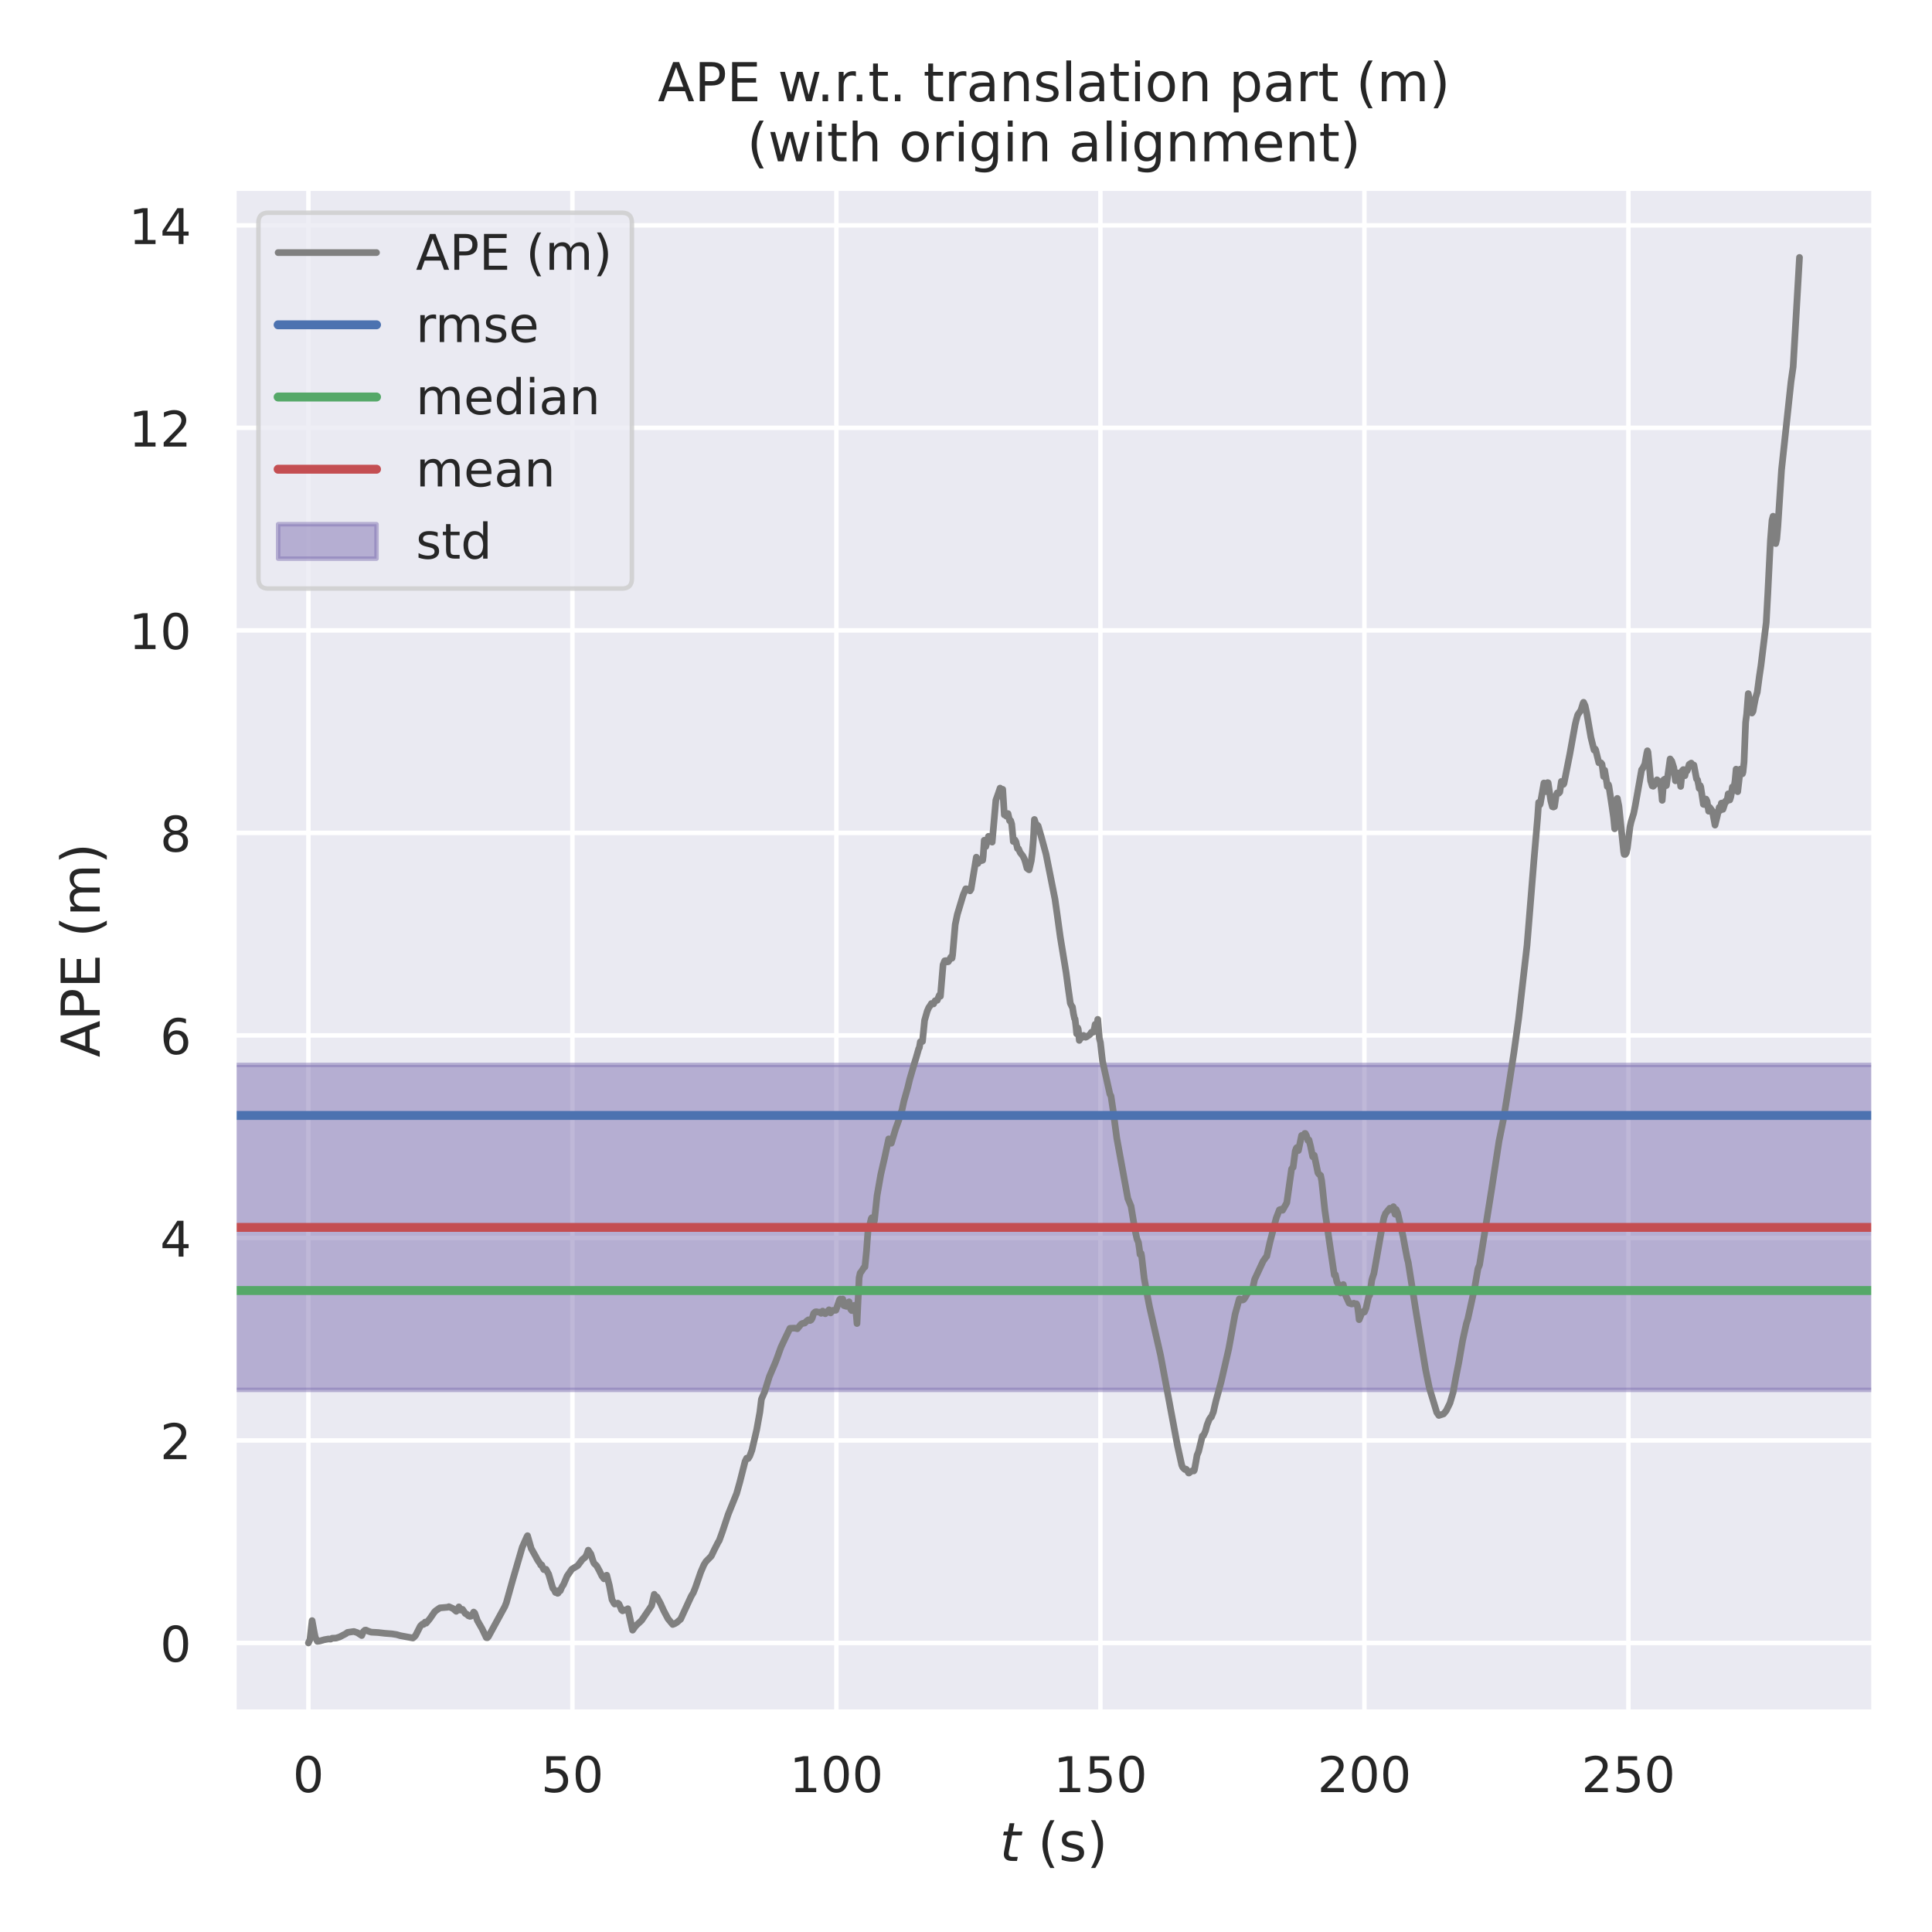<?xml version="1.0" encoding="utf-8" standalone="no"?>
<!DOCTYPE svg PUBLIC "-//W3C//DTD SVG 1.1//EN"
  "http://www.w3.org/Graphics/SVG/1.1/DTD/svg11.dtd">
<!-- Created with matplotlib (https://matplotlib.org/) -->
<svg height="432pt" version="1.1" viewBox="0 0 432 432" width="432pt" xmlns="http://www.w3.org/2000/svg" xmlns:xlink="http://www.w3.org/1999/xlink">
 <defs>
  <style type="text/css">*{stroke-linecap:butt;stroke-linejoin:round;}</style>
 </defs>
 <g id="figure_1">
  <g id="patch_1">
   <path d="M 0 432 
L 432 432 
L 432 0 
L 0 0 
z
" style="fill:#ffffff;"/>
  </g>
  <g id="axes_1">
   <g id="patch_2">
    <path d="M 52.29 382.86 
L 419.04 382.86 
L 419.04 42.072 
L 52.29 42.072 
z
" style="fill:#eaeaf2;"/>
   </g>
   <g id="matplotlib.axis_1">
    <g id="xtick_1">
     <g id="line2d_1">
      <path clip-path="url(#pfb075eb9e8)" d="M 68.96 382.86 
L 68.96 42.072 
" style="fill:none;stroke:#ffffff;stroke-linecap:round;"/>
     </g>
     <g id="text_1">
      <!-- 0 -->
      <g style="fill:#262626;" transform="translate(65.461 400.718)scale(0.11 -0.11)">
       <defs>
        <path d="M 31.781 66.406 
Q 24.172 66.406 20.328 58.906 
Q 16.5 51.422 16.5 36.375 
Q 16.5 21.391 20.328 13.891 
Q 24.172 6.391 31.781 6.391 
Q 39.453 6.391 43.281 13.891 
Q 47.125 21.391 47.125 36.375 
Q 47.125 51.422 43.281 58.906 
Q 39.453 66.406 31.781 66.406 
z
M 31.781 74.219 
Q 44.047 74.219 50.516 64.516 
Q 56.984 54.828 56.984 36.375 
Q 56.984 17.969 50.516 8.266 
Q 44.047 -1.422 31.781 -1.422 
Q 19.531 -1.422 13.062 8.266 
Q 6.594 17.969 6.594 36.375 
Q 6.594 54.828 13.062 64.516 
Q 19.531 74.219 31.781 74.219 
z
" id="DejaVuSans-48"/>
       </defs>
       <use xlink:href="#DejaVuSans-48"/>
      </g>
     </g>
    </g>
    <g id="xtick_2">
     <g id="line2d_2">
      <path clip-path="url(#pfb075eb9e8)" d="M 127.992 382.86 
L 127.992 42.072 
" style="fill:none;stroke:#ffffff;stroke-linecap:round;"/>
     </g>
     <g id="text_2">
      <!-- 50 -->
      <g style="fill:#262626;" transform="translate(120.993 400.718)scale(0.11 -0.11)">
       <defs>
        <path d="M 10.797 72.906 
L 49.516 72.906 
L 49.516 64.594 
L 19.828 64.594 
L 19.828 46.734 
Q 21.969 47.469 24.109 47.828 
Q 26.266 48.188 28.422 48.188 
Q 40.625 48.188 47.75 41.5 
Q 54.891 34.812 54.891 23.391 
Q 54.891 11.625 47.562 5.094 
Q 40.234 -1.422 26.906 -1.422 
Q 22.312 -1.422 17.547 -0.641 
Q 12.797 0.141 7.719 1.703 
L 7.719 11.625 
Q 12.109 9.234 16.797 8.062 
Q 21.484 6.891 26.703 6.891 
Q 35.156 6.891 40.078 11.328 
Q 45.016 15.766 45.016 23.391 
Q 45.016 31 40.078 35.438 
Q 35.156 39.891 26.703 39.891 
Q 22.75 39.891 18.812 39.016 
Q 14.891 38.141 10.797 36.281 
z
" id="DejaVuSans-53"/>
       </defs>
       <use xlink:href="#DejaVuSans-53"/>
       <use x="63.623" xlink:href="#DejaVuSans-48"/>
      </g>
     </g>
    </g>
    <g id="xtick_3">
     <g id="line2d_3">
      <path clip-path="url(#pfb075eb9e8)" d="M 187.023 382.86 
L 187.023 42.072 
" style="fill:none;stroke:#ffffff;stroke-linecap:round;"/>
     </g>
     <g id="text_3">
      <!-- 100 -->
      <g style="fill:#262626;" transform="translate(176.525 400.718)scale(0.11 -0.11)">
       <defs>
        <path d="M 12.406 8.297 
L 28.516 8.297 
L 28.516 63.922 
L 10.984 60.406 
L 10.984 69.391 
L 28.422 72.906 
L 38.281 72.906 
L 38.281 8.297 
L 54.391 8.297 
L 54.391 0 
L 12.406 0 
z
" id="DejaVuSans-49"/>
       </defs>
       <use xlink:href="#DejaVuSans-49"/>
       <use x="63.623" xlink:href="#DejaVuSans-48"/>
       <use x="127.246" xlink:href="#DejaVuSans-48"/>
      </g>
     </g>
    </g>
    <g id="xtick_4">
     <g id="line2d_4">
      <path clip-path="url(#pfb075eb9e8)" d="M 246.055 382.86 
L 246.055 42.072 
" style="fill:none;stroke:#ffffff;stroke-linecap:round;"/>
     </g>
     <g id="text_4">
      <!-- 150 -->
      <g style="fill:#262626;" transform="translate(235.556 400.718)scale(0.11 -0.11)">
       <use xlink:href="#DejaVuSans-49"/>
       <use x="63.623" xlink:href="#DejaVuSans-53"/>
       <use x="127.246" xlink:href="#DejaVuSans-48"/>
      </g>
     </g>
    </g>
    <g id="xtick_5">
     <g id="line2d_5">
      <path clip-path="url(#pfb075eb9e8)" d="M 305.086 382.86 
L 305.086 42.072 
" style="fill:none;stroke:#ffffff;stroke-linecap:round;"/>
     </g>
     <g id="text_5">
      <!-- 200 -->
      <g style="fill:#262626;" transform="translate(294.588 400.718)scale(0.11 -0.11)">
       <defs>
        <path d="M 19.188 8.297 
L 53.609 8.297 
L 53.609 0 
L 7.328 0 
L 7.328 8.297 
Q 12.938 14.109 22.625 23.891 
Q 32.328 33.688 34.812 36.531 
Q 39.547 41.844 41.422 45.531 
Q 43.312 49.219 43.312 52.781 
Q 43.312 58.594 39.234 62.25 
Q 35.156 65.922 28.609 65.922 
Q 23.969 65.922 18.812 64.312 
Q 13.672 62.703 7.812 59.422 
L 7.812 69.391 
Q 13.766 71.781 18.938 73 
Q 24.125 74.219 28.422 74.219 
Q 39.75 74.219 46.484 68.547 
Q 53.219 62.891 53.219 53.422 
Q 53.219 48.922 51.531 44.891 
Q 49.859 40.875 45.406 35.406 
Q 44.188 33.984 37.641 27.219 
Q 31.109 20.453 19.188 8.297 
z
" id="DejaVuSans-50"/>
       </defs>
       <use xlink:href="#DejaVuSans-50"/>
       <use x="63.623" xlink:href="#DejaVuSans-48"/>
       <use x="127.246" xlink:href="#DejaVuSans-48"/>
      </g>
     </g>
    </g>
    <g id="xtick_6">
     <g id="line2d_6">
      <path clip-path="url(#pfb075eb9e8)" d="M 364.117 382.86 
L 364.117 42.072 
" style="fill:none;stroke:#ffffff;stroke-linecap:round;"/>
     </g>
     <g id="text_6">
      <!-- 250 -->
      <g style="fill:#262626;" transform="translate(353.619 400.718)scale(0.11 -0.11)">
       <use xlink:href="#DejaVuSans-50"/>
       <use x="63.623" xlink:href="#DejaVuSans-53"/>
       <use x="127.246" xlink:href="#DejaVuSans-48"/>
      </g>
     </g>
    </g>
    <g id="text_7">
     <!-- $t$ (s) -->
     <g style="fill:#262626;" transform="translate(223.545 416.124)scale(0.12 -0.12)">
      <defs>
       <path d="M 42.281 54.688 
L 40.922 47.703 
L 23 47.703 
L 17.188 18.016 
Q 16.891 16.359 16.75 15.234 
Q 16.609 14.109 16.609 13.484 
Q 16.609 10.359 18.484 8.938 
Q 20.359 7.516 24.516 7.516 
L 33.594 7.516 
L 32.078 0 
L 23.484 0 
Q 15.484 0 11.547 3.125 
Q 7.625 6.25 7.625 12.594 
Q 7.625 13.719 7.766 15.062 
Q 7.906 16.406 8.203 18.016 
L 14.016 47.703 
L 6.391 47.703 
L 7.812 54.688 
L 15.281 54.688 
L 18.312 70.219 
L 27.297 70.219 
L 24.312 54.688 
z
" id="DejaVuSans-Oblique-116"/>
       <path id="DejaVuSans-32"/>
       <path d="M 31 75.875 
Q 24.469 64.656 21.281 53.656 
Q 18.109 42.672 18.109 31.391 
Q 18.109 20.125 21.312 9.062 
Q 24.516 -2 31 -13.188 
L 23.188 -13.188 
Q 15.875 -1.703 12.234 9.375 
Q 8.594 20.453 8.594 31.391 
Q 8.594 42.281 12.203 53.312 
Q 15.828 64.359 23.188 75.875 
z
" id="DejaVuSans-40"/>
       <path d="M 44.281 53.078 
L 44.281 44.578 
Q 40.484 46.531 36.375 47.5 
Q 32.281 48.484 27.875 48.484 
Q 21.188 48.484 17.844 46.438 
Q 14.5 44.391 14.5 40.281 
Q 14.5 37.156 16.891 35.375 
Q 19.281 33.594 26.516 31.984 
L 29.594 31.297 
Q 39.156 29.25 43.188 25.516 
Q 47.219 21.781 47.219 15.094 
Q 47.219 7.469 41.188 3.016 
Q 35.156 -1.422 24.609 -1.422 
Q 20.219 -1.422 15.453 -0.562 
Q 10.688 0.297 5.422 2 
L 5.422 11.281 
Q 10.406 8.688 15.234 7.391 
Q 20.062 6.109 24.812 6.109 
Q 31.156 6.109 34.562 8.281 
Q 37.984 10.453 37.984 14.406 
Q 37.984 18.062 35.516 20.016 
Q 33.062 21.969 24.703 23.781 
L 21.578 24.516 
Q 13.234 26.266 9.516 29.906 
Q 5.812 33.547 5.812 39.891 
Q 5.812 47.609 11.281 51.797 
Q 16.75 56 26.812 56 
Q 31.781 56 36.172 55.266 
Q 40.578 54.547 44.281 53.078 
z
" id="DejaVuSans-115"/>
       <path d="M 8.016 75.875 
L 15.828 75.875 
Q 23.141 64.359 26.781 53.312 
Q 30.422 42.281 30.422 31.391 
Q 30.422 20.453 26.781 9.375 
Q 23.141 -1.703 15.828 -13.188 
L 8.016 -13.188 
Q 14.5 -2 17.703 9.062 
Q 20.906 20.125 20.906 31.391 
Q 20.906 42.672 17.703 53.656 
Q 14.5 64.656 8.016 75.875 
z
" id="DejaVuSans-41"/>
      </defs>
      <use transform="translate(0 0.125)" xlink:href="#DejaVuSans-Oblique-116"/>
      <use transform="translate(39.209 0.125)" xlink:href="#DejaVuSans-32"/>
      <use transform="translate(70.996 0.125)" xlink:href="#DejaVuSans-40"/>
      <use transform="translate(110.01 0.125)" xlink:href="#DejaVuSans-115"/>
      <use transform="translate(162.109 0.125)" xlink:href="#DejaVuSans-41"/>
     </g>
    </g>
   </g>
   <g id="matplotlib.axis_2">
    <g id="ytick_1">
     <g id="line2d_7">
      <path clip-path="url(#pfb075eb9e8)" d="M 52.29 367.37 
L 419.04 367.37 
" style="fill:none;stroke:#ffffff;stroke-linecap:round;"/>
     </g>
     <g id="text_8">
      <!-- 0 -->
      <g style="fill:#262626;" transform="translate(35.791 371.549)scale(0.11 -0.11)">
       <use xlink:href="#DejaVuSans-48"/>
      </g>
     </g>
    </g>
    <g id="ytick_2">
     <g id="line2d_8">
      <path clip-path="url(#pfb075eb9e8)" d="M 52.29 322.087 
L 419.04 322.087 
" style="fill:none;stroke:#ffffff;stroke-linecap:round;"/>
     </g>
     <g id="text_9">
      <!-- 2 -->
      <g style="fill:#262626;" transform="translate(35.791 326.266)scale(0.11 -0.11)">
       <use xlink:href="#DejaVuSans-50"/>
      </g>
     </g>
    </g>
    <g id="ytick_3">
     <g id="line2d_9">
      <path clip-path="url(#pfb075eb9e8)" d="M 52.29 276.804 
L 419.04 276.804 
" style="fill:none;stroke:#ffffff;stroke-linecap:round;"/>
     </g>
     <g id="text_10">
      <!-- 4 -->
      <g style="fill:#262626;" transform="translate(35.791 280.983)scale(0.11 -0.11)">
       <defs>
        <path d="M 37.797 64.312 
L 12.891 25.391 
L 37.797 25.391 
z
M 35.203 72.906 
L 47.609 72.906 
L 47.609 25.391 
L 58.016 25.391 
L 58.016 17.188 
L 47.609 17.188 
L 47.609 0 
L 37.797 0 
L 37.797 17.188 
L 4.891 17.188 
L 4.891 26.703 
z
" id="DejaVuSans-52"/>
       </defs>
       <use xlink:href="#DejaVuSans-52"/>
      </g>
     </g>
    </g>
    <g id="ytick_4">
     <g id="line2d_10">
      <path clip-path="url(#pfb075eb9e8)" d="M 52.29 231.521 
L 419.04 231.521 
" style="fill:none;stroke:#ffffff;stroke-linecap:round;"/>
     </g>
     <g id="text_11">
      <!-- 6 -->
      <g style="fill:#262626;" transform="translate(35.791 235.7)scale(0.11 -0.11)">
       <defs>
        <path d="M 33.016 40.375 
Q 26.375 40.375 22.484 35.828 
Q 18.609 31.297 18.609 23.391 
Q 18.609 15.531 22.484 10.953 
Q 26.375 6.391 33.016 6.391 
Q 39.656 6.391 43.531 10.953 
Q 47.406 15.531 47.406 23.391 
Q 47.406 31.297 43.531 35.828 
Q 39.656 40.375 33.016 40.375 
z
M 52.594 71.297 
L 52.594 62.312 
Q 48.875 64.062 45.094 64.984 
Q 41.312 65.922 37.594 65.922 
Q 27.828 65.922 22.672 59.328 
Q 17.531 52.734 16.797 39.406 
Q 19.672 43.656 24.016 45.922 
Q 28.375 48.188 33.594 48.188 
Q 44.578 48.188 50.953 41.516 
Q 57.328 34.859 57.328 23.391 
Q 57.328 12.156 50.688 5.359 
Q 44.047 -1.422 33.016 -1.422 
Q 20.359 -1.422 13.672 8.266 
Q 6.984 17.969 6.984 36.375 
Q 6.984 53.656 15.188 63.938 
Q 23.391 74.219 37.203 74.219 
Q 40.922 74.219 44.703 73.484 
Q 48.484 72.75 52.594 71.297 
z
" id="DejaVuSans-54"/>
       </defs>
       <use xlink:href="#DejaVuSans-54"/>
      </g>
     </g>
    </g>
    <g id="ytick_5">
     <g id="line2d_11">
      <path clip-path="url(#pfb075eb9e8)" d="M 52.29 186.238 
L 419.04 186.238 
" style="fill:none;stroke:#ffffff;stroke-linecap:round;"/>
     </g>
     <g id="text_12">
      <!-- 8 -->
      <g style="fill:#262626;" transform="translate(35.791 190.417)scale(0.11 -0.11)">
       <defs>
        <path d="M 31.781 34.625 
Q 24.75 34.625 20.719 30.859 
Q 16.703 27.094 16.703 20.516 
Q 16.703 13.922 20.719 10.156 
Q 24.75 6.391 31.781 6.391 
Q 38.812 6.391 42.859 10.172 
Q 46.922 13.969 46.922 20.516 
Q 46.922 27.094 42.891 30.859 
Q 38.875 34.625 31.781 34.625 
z
M 21.922 38.812 
Q 15.578 40.375 12.031 44.719 
Q 8.5 49.078 8.5 55.328 
Q 8.5 64.062 14.719 69.141 
Q 20.953 74.219 31.781 74.219 
Q 42.672 74.219 48.875 69.141 
Q 55.078 64.062 55.078 55.328 
Q 55.078 49.078 51.531 44.719 
Q 48 40.375 41.703 38.812 
Q 48.828 37.156 52.797 32.312 
Q 56.781 27.484 56.781 20.516 
Q 56.781 9.906 50.312 4.234 
Q 43.844 -1.422 31.781 -1.422 
Q 19.734 -1.422 13.25 4.234 
Q 6.781 9.906 6.781 20.516 
Q 6.781 27.484 10.781 32.312 
Q 14.797 37.156 21.922 38.812 
z
M 18.312 54.391 
Q 18.312 48.734 21.844 45.562 
Q 25.391 42.391 31.781 42.391 
Q 38.141 42.391 41.719 45.562 
Q 45.312 48.734 45.312 54.391 
Q 45.312 60.062 41.719 63.234 
Q 38.141 66.406 31.781 66.406 
Q 25.391 66.406 21.844 63.234 
Q 18.312 60.062 18.312 54.391 
z
" id="DejaVuSans-56"/>
       </defs>
       <use xlink:href="#DejaVuSans-56"/>
      </g>
     </g>
    </g>
    <g id="ytick_6">
     <g id="line2d_12">
      <path clip-path="url(#pfb075eb9e8)" d="M 52.29 140.955 
L 419.04 140.955 
" style="fill:none;stroke:#ffffff;stroke-linecap:round;"/>
     </g>
     <g id="text_13">
      <!-- 10 -->
      <g style="fill:#262626;" transform="translate(28.793 145.134)scale(0.11 -0.11)">
       <use xlink:href="#DejaVuSans-49"/>
       <use x="63.623" xlink:href="#DejaVuSans-48"/>
      </g>
     </g>
    </g>
    <g id="ytick_7">
     <g id="line2d_13">
      <path clip-path="url(#pfb075eb9e8)" d="M 52.29 95.672 
L 419.04 95.672 
" style="fill:none;stroke:#ffffff;stroke-linecap:round;"/>
     </g>
     <g id="text_14">
      <!-- 12 -->
      <g style="fill:#262626;" transform="translate(28.793 99.851)scale(0.11 -0.11)">
       <use xlink:href="#DejaVuSans-49"/>
       <use x="63.623" xlink:href="#DejaVuSans-50"/>
      </g>
     </g>
    </g>
    <g id="ytick_8">
     <g id="line2d_14">
      <path clip-path="url(#pfb075eb9e8)" d="M 52.29 50.389 
L 419.04 50.389 
" style="fill:none;stroke:#ffffff;stroke-linecap:round;"/>
     </g>
     <g id="text_15">
      <!-- 14 -->
      <g style="fill:#262626;" transform="translate(28.793 54.569)scale(0.11 -0.11)">
       <use xlink:href="#DejaVuSans-49"/>
       <use x="63.623" xlink:href="#DejaVuSans-52"/>
      </g>
     </g>
    </g>
    <g id="text_16">
     <!-- APE (m) -->
     <g style="fill:#262626;" transform="translate(22.297 236.413)rotate(-90)scale(0.12 -0.12)">
      <defs>
       <path d="M 34.188 63.188 
L 20.797 26.906 
L 47.609 26.906 
z
M 28.609 72.906 
L 39.797 72.906 
L 67.578 0 
L 57.328 0 
L 50.688 18.703 
L 17.828 18.703 
L 11.188 0 
L 0.781 0 
z
" id="DejaVuSans-65"/>
       <path d="M 19.672 64.797 
L 19.672 37.406 
L 32.078 37.406 
Q 38.969 37.406 42.719 40.969 
Q 46.484 44.531 46.484 51.125 
Q 46.484 57.672 42.719 61.234 
Q 38.969 64.797 32.078 64.797 
z
M 9.812 72.906 
L 32.078 72.906 
Q 44.344 72.906 50.609 67.359 
Q 56.891 61.812 56.891 51.125 
Q 56.891 40.328 50.609 34.812 
Q 44.344 29.297 32.078 29.297 
L 19.672 29.297 
L 19.672 0 
L 9.812 0 
z
" id="DejaVuSans-80"/>
       <path d="M 9.812 72.906 
L 55.906 72.906 
L 55.906 64.594 
L 19.672 64.594 
L 19.672 43.016 
L 54.391 43.016 
L 54.391 34.719 
L 19.672 34.719 
L 19.672 8.297 
L 56.781 8.297 
L 56.781 0 
L 9.812 0 
z
" id="DejaVuSans-69"/>
       <path d="M 52 44.188 
Q 55.375 50.25 60.062 53.125 
Q 64.75 56 71.094 56 
Q 79.641 56 84.281 50.016 
Q 88.922 44.047 88.922 33.016 
L 88.922 0 
L 79.891 0 
L 79.891 32.719 
Q 79.891 40.578 77.094 44.375 
Q 74.312 48.188 68.609 48.188 
Q 61.625 48.188 57.562 43.547 
Q 53.516 38.922 53.516 30.906 
L 53.516 0 
L 44.484 0 
L 44.484 32.719 
Q 44.484 40.625 41.703 44.406 
Q 38.922 48.188 33.109 48.188 
Q 26.219 48.188 22.156 43.531 
Q 18.109 38.875 18.109 30.906 
L 18.109 0 
L 9.078 0 
L 9.078 54.688 
L 18.109 54.688 
L 18.109 46.188 
Q 21.188 51.219 25.484 53.609 
Q 29.781 56 35.688 56 
Q 41.656 56 45.828 52.969 
Q 50 49.953 52 44.188 
z
" id="DejaVuSans-109"/>
      </defs>
      <use xlink:href="#DejaVuSans-65"/>
      <use x="68.408" xlink:href="#DejaVuSans-80"/>
      <use x="128.711" xlink:href="#DejaVuSans-69"/>
      <use x="191.895" xlink:href="#DejaVuSans-32"/>
      <use x="223.682" xlink:href="#DejaVuSans-40"/>
      <use x="262.695" xlink:href="#DejaVuSans-109"/>
      <use x="360.107" xlink:href="#DejaVuSans-41"/>
     </g>
    </g>
   </g>
   <g id="patch_3">
    <path clip-path="url(#pfb075eb9e8)" d="M 52.29 310.778 
L 52.29 238.119 
L 419.04 238.119 
L 419.04 310.778 
z
" style="fill:#8172b3;opacity:0.5;stroke:#8172b3;stroke-linejoin:miter;"/>
   </g>
   <g id="line2d_15">
    <path clip-path="url(#pfb075eb9e8)" d="M 68.96 367.37 
L 69.315 366.553 
L 69.787 362.375 
L 70.259 364.952 
L 70.495 366.093 
L 70.968 367.01 
L 71.44 366.948 
L 72.502 366.645 
L 73.447 366.48 
L 73.919 366.515 
L 74.273 366.312 
L 74.982 366.289 
L 75.218 366.256 
L 75.926 366.03 
L 77.343 365.291 
L 77.697 365.015 
L 79.114 364.806 
L 79.94 365.082 
L 80.294 365.32 
L 80.885 365.705 
L 81.239 364.841 
L 81.593 364.513 
L 81.829 364.493 
L 82.42 364.767 
L 83.01 364.955 
L 84.545 365.038 
L 86.08 365.214 
L 87.614 365.331 
L 88.677 365.496 
L 89.503 365.737 
L 92.337 366.264 
L 92.573 366.067 
L 92.927 365.682 
L 93.99 363.592 
L 94.462 363.132 
L 94.698 363.218 
L 95.052 362.706 
L 95.288 362.946 
L 95.997 362.091 
L 96.233 361.777 
L 97.177 360.402 
L 97.532 360.092 
L 98.358 359.527 
L 100.129 359.376 
L 100.365 359.257 
L 101.31 359.679 
L 102.018 360.293 
L 102.49 359.551 
L 102.608 359.294 
L 102.963 360.025 
L 103.317 359.856 
L 103.435 359.862 
L 103.671 360.226 
L 104.025 360.773 
L 104.261 360.921 
L 104.379 360.927 
L 104.733 361.295 
L 105.088 361.422 
L 105.324 361.369 
L 105.56 361.151 
L 105.914 360.462 
L 106.15 360.684 
L 106.741 362.342 
L 107.803 364.206 
L 108.748 366.179 
L 108.984 366.198 
L 109.22 365.933 
L 112.88 359.227 
L 113.234 358.328 
L 114.651 353.255 
L 116.776 345.959 
L 117.838 343.571 
L 117.956 343.386 
L 118.783 346.254 
L 119.727 347.928 
L 120.2 348.822 
L 120.79 349.679 
L 120.908 349.953 
L 121.144 349.935 
L 121.38 350.554 
L 121.616 350.974 
L 122.089 350.891 
L 122.679 351.981 
L 123.623 355.147 
L 123.86 355.379 
L 124.214 356.087 
L 124.45 355.981 
L 124.686 356.274 
L 124.804 356.217 
L 125.04 355.594 
L 125.276 355.706 
L 125.512 355.147 
L 125.749 354.666 
L 125.985 354.352 
L 126.811 352.394 
L 127.874 350.87 
L 129.172 350.088 
L 130.235 348.683 
L 130.825 348.234 
L 131.18 347.609 
L 131.534 346.622 
L 132.124 347.489 
L 132.596 349.021 
L 132.832 349.57 
L 133.423 350.127 
L 134.013 351.217 
L 134.603 352.418 
L 135.076 353.03 
L 135.43 352.669 
L 135.666 352.217 
L 136.256 354.527 
L 136.847 357.688 
L 137.319 358.53 
L 137.437 358.669 
L 138.145 358.466 
L 138.381 358.639 
L 138.736 359.389 
L 138.972 359.974 
L 139.208 360.184 
L 139.798 359.961 
L 140.152 359.952 
L 140.388 359.716 
L 141.451 364.51 
L 142.159 363.544 
L 142.514 363.205 
L 142.986 362.775 
L 143.458 362.329 
L 145.701 359.029 
L 146.292 356.491 
L 146.646 357.188 
L 146.882 357.058 
L 147.708 358.582 
L 147.944 359.119 
L 148.417 360.159 
L 149.361 361.949 
L 150.424 363.238 
L 150.896 363.047 
L 151.368 362.76 
L 152.195 362.048 
L 153.021 360.243 
L 153.375 359.483 
L 154.556 356.918 
L 155.028 356.137 
L 155.5 354.97 
L 156.681 351.556 
L 157.389 349.911 
L 157.862 349.151 
L 159.042 347.952 
L 159.751 346.474 
L 160.577 344.851 
L 160.813 344.487 
L 161.522 342.536 
L 162.82 338.629 
L 164.709 333.95 
L 165.418 331.429 
L 166.598 326.789 
L 166.953 326.056 
L 167.307 326.128 
L 167.661 325.539 
L 168.133 324.261 
L 169.196 319.693 
L 169.904 315.765 
L 170.258 312.857 
L 170.967 311.234 
L 172.029 307.82 
L 173.328 304.769 
L 173.682 303.86 
L 174.627 301.232 
L 175.335 299.725 
L 176.634 297.015 
L 177.696 296.97 
L 178.287 297.105 
L 178.641 296.675 
L 179.113 296.096 
L 179.467 295.908 
L 179.939 295.837 
L 180.412 295.36 
L 180.766 295.116 
L 181.12 295.277 
L 181.356 295.15 
L 181.592 294.792 
L 181.946 293.669 
L 182.301 293.343 
L 182.537 293.302 
L 183.009 293.4 
L 183.363 293.397 
L 183.599 293.661 
L 183.717 293.614 
L 183.954 293.165 
L 184.426 293.701 
L 184.544 293.753 
L 185.37 292.871 
L 185.606 293.323 
L 185.724 293.564 
L 186.197 293.003 
L 186.905 292.978 
L 187.732 290.59 
L 187.85 290.487 
L 188.204 290.583 
L 188.44 290.477 
L 188.676 291.919 
L 189.266 292.101 
L 189.621 291.25 
L 189.857 291.084 
L 190.211 292.743 
L 190.447 293.043 
L 190.683 292.89 
L 190.919 292.275 
L 191.037 291.87 
L 191.273 292.202 
L 191.51 294.505 
L 191.628 295.945 
L 192.1 285.718 
L 192.336 284.638 
L 192.572 284.372 
L 193.162 283.441 
L 193.399 283.288 
L 193.753 279.723 
L 194.107 274.903 
L 194.225 274.786 
L 194.461 273.947 
L 194.815 272.476 
L 194.933 272.29 
L 195.169 272.473 
L 195.406 273.362 
L 195.524 272.929 
L 196.114 267.345 
L 196.94 262.624 
L 197.767 259.026 
L 198.711 254.654 
L 199.302 255.63 
L 200.246 252.471 
L 200.955 250.498 
L 201.427 248.855 
L 201.663 248.313 
L 202.135 246.154 
L 202.962 243.23 
L 203.434 241.28 
L 204.496 237.645 
L 204.851 236.496 
L 205.441 234.43 
L 205.559 234.278 
L 205.795 232.936 
L 206.267 232.874 
L 206.74 228.154 
L 207.33 226.089 
L 207.684 225.281 
L 207.92 224.967 
L 208.274 224.388 
L 208.747 224.48 
L 209.101 223.764 
L 209.573 223.664 
L 209.809 223.067 
L 210.045 222.51 
L 210.282 222.762 
L 210.872 215.737 
L 211.226 214.85 
L 211.462 214.795 
L 211.816 215.083 
L 212.052 215.034 
L 212.525 214.17 
L 212.643 213.969 
L 212.879 214.261 
L 212.997 213.559 
L 213.587 206.743 
L 214.06 204.465 
L 215.358 200.152 
L 215.949 198.736 
L 216.539 198.824 
L 216.893 199.193 
L 217.129 198.793 
L 218.31 191.665 
L 218.664 193.066 
L 218.9 192.127 
L 219.254 192.499 
L 219.727 192.36 
L 219.845 191.45 
L 220.081 187.883 
L 220.435 189.28 
L 221.025 187.007 
L 221.261 188.063 
L 221.497 187.735 
L 221.616 187.783 
L 221.852 188.303 
L 222.678 178.929 
L 222.914 178.269 
L 223.15 177.621 
L 223.623 176.223 
L 223.741 176.397 
L 223.977 177.175 
L 224.213 176.497 
L 224.567 182.21 
L 224.803 181.893 
L 225.039 182.508 
L 225.157 182.524 
L 225.394 181.926 
L 225.748 183.516 
L 225.984 183.487 
L 226.22 184.272 
L 226.456 186.701 
L 226.574 188.164 
L 226.928 187.805 
L 227.164 188.215 
L 227.519 189.746 
L 227.755 189.786 
L 228.109 190.635 
L 228.699 191.382 
L 229.053 192.071 
L 229.29 192.825 
L 229.644 194.146 
L 229.998 194.438 
L 230.116 194.488 
L 230.588 192.486 
L 230.824 190.65 
L 231.061 187.756 
L 231.297 183.234 
L 231.651 184.399 
L 231.887 184.422 
L 232.123 184.664 
L 232.359 185.474 
L 232.831 187.097 
L 233.894 190.984 
L 235.901 201.074 
L 236.373 204.399 
L 237.082 209.545 
L 238.38 217.468 
L 238.853 220.979 
L 239.089 222.598 
L 239.325 224.32 
L 239.679 225.069 
L 239.797 225.142 
L 240.033 226.68 
L 240.269 227.766 
L 240.388 227.861 
L 240.624 229.852 
L 240.742 231.153 
L 240.978 229.821 
L 241.096 230.114 
L 241.332 232.637 
L 241.686 231.899 
L 241.922 232.01 
L 242.277 231.517 
L 242.749 231.933 
L 242.985 231.821 
L 243.339 231.579 
L 243.693 231.326 
L 244.047 230.806 
L 244.284 230.842 
L 244.52 230.752 
L 244.756 229.719 
L 244.874 229.055 
L 245.11 229.958 
L 245.228 229.689 
L 245.464 227.932 
L 245.818 232.171 
L 246.055 233.088 
L 246.527 237.287 
L 248.18 244.664 
L 248.416 245.057 
L 248.888 248.209 
L 249.714 254.486 
L 252.194 268.003 
L 252.902 269.709 
L 253.611 274.003 
L 253.847 275.305 
L 254.201 276.937 
L 254.437 277.531 
L 254.555 277.785 
L 254.791 279.419 
L 254.909 280.489 
L 255.145 280.247 
L 255.263 280.815 
L 255.854 285.897 
L 256.444 289.153 
L 257.034 292.189 
L 259.514 303.098 
L 263.292 323.308 
L 264.236 327.594 
L 264.472 328.131 
L 264.945 328.58 
L 265.063 328.594 
L 265.181 328.49 
L 265.299 328.563 
L 265.771 329.363 
L 265.889 329.363 
L 266.243 329.052 
L 266.479 328.95 
L 266.715 328.817 
L 266.952 328.9 
L 267.07 328.689 
L 267.424 326.791 
L 267.66 325.408 
L 268.014 324.534 
L 268.604 322.112 
L 268.841 321.089 
L 269.077 321.031 
L 269.549 319.976 
L 269.903 318.624 
L 270.375 317.41 
L 270.73 316.878 
L 270.848 316.87 
L 271.32 315.71 
L 271.556 314.646 
L 271.91 313.154 
L 273.091 308.81 
L 274.744 301.629 
L 276.161 293.903 
L 277.105 290.456 
L 277.459 290.534 
L 277.813 290.696 
L 278.05 290.604 
L 278.286 290.331 
L 278.994 289.105 
L 279.348 288.61 
L 279.584 288.604 
L 279.939 288.655 
L 280.057 288.301 
L 280.529 286.096 
L 282.418 282.034 
L 282.772 281.525 
L 283.126 281.033 
L 283.244 280.931 
L 283.953 277.79 
L 285.369 272.352 
L 286.078 270.515 
L 286.55 270.359 
L 286.786 270.617 
L 287.731 268.935 
L 288.793 261.4 
L 289.029 261.073 
L 289.147 261.018 
L 289.62 257.378 
L 289.856 256.74 
L 289.974 256.599 
L 290.092 256.68 
L 290.328 257.264 
L 291.036 253.896 
L 291.509 253.939 
L 291.745 253.45 
L 291.863 253.441 
L 292.099 253.882 
L 292.453 255.007 
L 292.689 254.888 
L 293.043 256.293 
L 293.516 258.609 
L 293.634 258.719 
L 293.87 258.321 
L 294.342 260.553 
L 294.696 262.261 
L 294.932 262.58 
L 295.169 262.719 
L 295.287 262.817 
L 295.523 263.98 
L 295.759 266.076 
L 296.231 270.559 
L 297.176 277.149 
L 298.356 285.115 
L 298.592 285.021 
L 298.947 286.704 
L 299.183 287.041 
L 299.537 288.839 
L 299.773 289.107 
L 300.009 288.83 
L 300.245 287.852 
L 300.363 287.22 
L 300.836 289.533 
L 301.662 291.379 
L 302.252 291.575 
L 302.725 291.407 
L 303.079 291.602 
L 303.315 291.536 
L 303.551 292.14 
L 303.787 293.981 
L 303.905 295.08 
L 304.496 293.641 
L 304.85 293.249 
L 305.086 293.376 
L 305.44 292.53 
L 306.03 289.909 
L 306.267 289.615 
L 306.739 286.222 
L 306.975 285.439 
L 307.211 284.748 
L 309.1 274.037 
L 309.454 272.257 
L 309.808 271.335 
L 310.753 270.169 
L 311.107 270.492 
L 311.225 270.487 
L 311.461 270.075 
L 311.579 269.817 
L 311.934 271.504 
L 312.17 270.432 
L 312.524 271.241 
L 313.704 276.326 
L 314.177 278.906 
L 314.649 281.366 
L 314.885 282.274 
L 315.948 289.016 
L 316.774 294.229 
L 318.781 306.335 
L 319.608 310.357 
L 321.26 315.827 
L 321.733 316.499 
L 322.795 316.147 
L 323.386 315.423 
L 324.212 313.737 
L 324.92 311.352 
L 325.511 308.077 
L 326.219 304.501 
L 327.046 299.737 
L 327.872 295.999 
L 328.226 294.86 
L 329.761 287.815 
L 330.469 283.686 
L 330.824 282.837 
L 333.539 265.889 
L 335.192 255.106 
L 336.136 250.478 
L 336.963 245.435 
L 338.498 235.461 
L 339.56 227.843 
L 341.449 211.39 
L 342.984 192.459 
L 343.81 182.835 
L 344.047 179.419 
L 344.283 179.993 
L 344.401 179.789 
L 345.227 175.075 
L 345.581 177.013 
L 345.818 176.782 
L 346.054 174.995 
L 346.172 175.028 
L 346.762 179.048 
L 347.116 180.376 
L 347.352 180.457 
L 347.588 180.349 
L 347.943 177.902 
L 348.179 177.294 
L 348.533 177.377 
L 348.769 177.117 
L 349.123 174.727 
L 349.596 175.386 
L 349.714 175.167 
L 351.012 168.633 
L 352.193 162.079 
L 352.429 161.071 
L 352.783 159.84 
L 353.492 158.818 
L 353.964 157.281 
L 354.082 157.032 
L 354.436 157.791 
L 354.79 159.416 
L 355.735 164.898 
L 356.325 167.284 
L 356.443 167.717 
L 356.679 167.467 
L 356.797 167.693 
L 357.506 170.563 
L 357.742 170.593 
L 357.978 170.561 
L 358.214 170.885 
L 358.568 173.624 
L 358.804 172.218 
L 359.277 174.991 
L 359.395 175.875 
L 359.631 175.42 
L 359.749 175.771 
L 360.457 180.41 
L 360.811 182.892 
L 361.048 185.312 
L 361.638 178.523 
L 361.992 180.264 
L 363.055 190.459 
L 363.173 191.033 
L 363.409 191.041 
L 363.645 190.713 
L 363.881 189.615 
L 364.117 187.724 
L 364.471 184.858 
L 364.708 183.787 
L 365.298 181.861 
L 365.652 180.113 
L 367.069 172.102 
L 367.305 171.84 
L 367.659 171.099 
L 367.777 170.936 
L 368.013 169.581 
L 368.249 168.305 
L 368.367 167.875 
L 368.486 168.145 
L 368.84 171.763 
L 369.076 174.551 
L 369.43 175.725 
L 369.666 175.808 
L 370.256 175.209 
L 370.493 174.368 
L 370.847 174.653 
L 371.201 175.198 
L 371.319 175.279 
L 371.555 177.502 
L 371.673 178.959 
L 372.027 174.345 
L 372.264 174.202 
L 372.5 175.688 
L 372.618 175.644 
L 373.444 169.698 
L 373.798 170.174 
L 374.271 171.659 
L 374.625 174.586 
L 374.979 172.822 
L 375.215 172.84 
L 375.451 173.272 
L 375.687 174.865 
L 375.805 175.842 
L 376.16 172.318 
L 376.396 172.078 
L 376.75 173.45 
L 376.986 172.369 
L 377.222 172.381 
L 377.34 172.115 
L 377.694 170.936 
L 378.167 170.627 
L 378.521 171.174 
L 378.757 171.073 
L 379.347 174.165 
L 379.583 174.403 
L 379.82 175.542 
L 379.938 176.283 
L 380.174 175.663 
L 380.292 175.961 
L 380.882 179.849 
L 381.118 179.913 
L 381.472 178.676 
L 381.709 179.172 
L 382.063 181.388 
L 382.299 180.537 
L 382.889 181.357 
L 383.48 184.495 
L 383.952 182.611 
L 384.424 180.508 
L 384.66 181.207 
L 384.896 179.596 
L 385.014 179.56 
L 385.25 180.97 
L 385.723 179.542 
L 385.841 179.103 
L 386.077 179.209 
L 386.195 178.888 
L 386.431 177.501 
L 386.785 178.871 
L 387.021 178.119 
L 387.376 175.957 
L 387.612 176.824 
L 387.966 174.537 
L 388.202 171.983 
L 388.32 172.881 
L 388.556 177.02 
L 389.147 171.975 
L 389.265 172.162 
L 389.501 172.685 
L 389.619 173.021 
L 389.737 172.625 
L 389.973 170.38 
L 390.327 161.52 
L 390.563 159.64 
L 390.917 155.096 
L 391.744 159.434 
L 391.862 159.243 
L 391.98 159.048 
L 392.216 157.704 
L 392.57 155.944 
L 392.925 154.796 
L 393.397 151.23 
L 393.751 148.861 
L 394.932 139.187 
L 395.286 132.726 
L 395.876 120.814 
L 396.23 116.316 
L 396.466 115.432 
L 396.821 120.695 
L 397.057 121.543 
L 397.293 120.512 
L 397.529 117.777 
L 398.119 108.704 
L 398.355 105.068 
L 400.481 85.322 
L 400.953 82.018 
L 402.37 57.562 
L 402.37 57.562 
" style="fill:none;stroke:#808080;stroke-linecap:round;stroke-width:1.5;"/>
   </g>
   <g id="line2d_16">
    <path clip-path="url(#pfb075eb9e8)" d="M 52.29 249.413 
L 419.04 249.413 
" style="fill:none;stroke:#4c72b0;stroke-linecap:round;stroke-width:2;"/>
   </g>
   <g id="line2d_17">
    <path clip-path="url(#pfb075eb9e8)" d="M 52.29 288.566 
L 419.04 288.566 
" style="fill:none;stroke:#55a868;stroke-linecap:round;stroke-width:2;"/>
   </g>
   <g id="line2d_18">
    <path clip-path="url(#pfb075eb9e8)" d="M 52.29 274.449 
L 419.04 274.449 
" style="fill:none;stroke:#c44e52;stroke-linecap:round;stroke-width:2;"/>
   </g>
   <g id="patch_4">
    <path d="M 52.29 382.86 
L 52.29 42.072 
" style="fill:none;stroke:#ffffff;stroke-linecap:square;stroke-linejoin:miter;stroke-width:1.25;"/>
   </g>
   <g id="patch_5">
    <path d="M 419.04 382.86 
L 419.04 42.072 
" style="fill:none;stroke:#ffffff;stroke-linecap:square;stroke-linejoin:miter;stroke-width:1.25;"/>
   </g>
   <g id="patch_6">
    <path d="M 52.29 382.86 
L 419.04 382.86 
" style="fill:none;stroke:#ffffff;stroke-linecap:square;stroke-linejoin:miter;stroke-width:1.25;"/>
   </g>
   <g id="patch_7">
    <path d="M 52.29 42.072 
L 419.04 42.072 
" style="fill:none;stroke:#ffffff;stroke-linecap:square;stroke-linejoin:miter;stroke-width:1.25;"/>
   </g>
   <g id="text_17">
    <!-- APE w.r.t. translation part (m) -->
    <g style="fill:#262626;" transform="translate(147.082 22.635)scale(0.12 -0.12)">
     <defs>
      <path d="M 4.203 54.688 
L 13.188 54.688 
L 24.422 12.016 
L 35.594 54.688 
L 46.188 54.688 
L 57.422 12.016 
L 68.609 54.688 
L 77.594 54.688 
L 63.281 0 
L 52.688 0 
L 40.922 44.828 
L 29.109 0 
L 18.5 0 
z
" id="DejaVuSans-119"/>
      <path d="M 10.688 12.406 
L 21 12.406 
L 21 0 
L 10.688 0 
z
" id="DejaVuSans-46"/>
      <path d="M 41.109 46.297 
Q 39.594 47.172 37.812 47.578 
Q 36.031 48 33.891 48 
Q 26.266 48 22.188 43.047 
Q 18.109 38.094 18.109 28.812 
L 18.109 0 
L 9.078 0 
L 9.078 54.688 
L 18.109 54.688 
L 18.109 46.188 
Q 20.953 51.172 25.484 53.578 
Q 30.031 56 36.531 56 
Q 37.453 56 38.578 55.875 
Q 39.703 55.766 41.062 55.516 
z
" id="DejaVuSans-114"/>
      <path d="M 18.312 70.219 
L 18.312 54.688 
L 36.812 54.688 
L 36.812 47.703 
L 18.312 47.703 
L 18.312 18.016 
Q 18.312 11.328 20.141 9.422 
Q 21.969 7.516 27.594 7.516 
L 36.812 7.516 
L 36.812 0 
L 27.594 0 
Q 17.188 0 13.234 3.875 
Q 9.281 7.766 9.281 18.016 
L 9.281 47.703 
L 2.688 47.703 
L 2.688 54.688 
L 9.281 54.688 
L 9.281 70.219 
z
" id="DejaVuSans-116"/>
      <path d="M 34.281 27.484 
Q 23.391 27.484 19.188 25 
Q 14.984 22.516 14.984 16.5 
Q 14.984 11.719 18.141 8.906 
Q 21.297 6.109 26.703 6.109 
Q 34.188 6.109 38.703 11.406 
Q 43.219 16.703 43.219 25.484 
L 43.219 27.484 
z
M 52.203 31.203 
L 52.203 0 
L 43.219 0 
L 43.219 8.297 
Q 40.141 3.328 35.547 0.953 
Q 30.953 -1.422 24.312 -1.422 
Q 15.922 -1.422 10.953 3.297 
Q 6 8.016 6 15.922 
Q 6 25.141 12.172 29.828 
Q 18.359 34.516 30.609 34.516 
L 43.219 34.516 
L 43.219 35.406 
Q 43.219 41.609 39.141 45 
Q 35.062 48.391 27.688 48.391 
Q 23 48.391 18.547 47.266 
Q 14.109 46.141 10.016 43.891 
L 10.016 52.203 
Q 14.938 54.109 19.578 55.047 
Q 24.219 56 28.609 56 
Q 40.484 56 46.344 49.844 
Q 52.203 43.703 52.203 31.203 
z
" id="DejaVuSans-97"/>
      <path d="M 54.891 33.016 
L 54.891 0 
L 45.906 0 
L 45.906 32.719 
Q 45.906 40.484 42.875 44.328 
Q 39.844 48.188 33.797 48.188 
Q 26.516 48.188 22.312 43.547 
Q 18.109 38.922 18.109 30.906 
L 18.109 0 
L 9.078 0 
L 9.078 54.688 
L 18.109 54.688 
L 18.109 46.188 
Q 21.344 51.125 25.703 53.562 
Q 30.078 56 35.797 56 
Q 45.219 56 50.047 50.172 
Q 54.891 44.344 54.891 33.016 
z
" id="DejaVuSans-110"/>
      <path d="M 9.422 75.984 
L 18.406 75.984 
L 18.406 0 
L 9.422 0 
z
" id="DejaVuSans-108"/>
      <path d="M 9.422 54.688 
L 18.406 54.688 
L 18.406 0 
L 9.422 0 
z
M 9.422 75.984 
L 18.406 75.984 
L 18.406 64.594 
L 9.422 64.594 
z
" id="DejaVuSans-105"/>
      <path d="M 30.609 48.391 
Q 23.391 48.391 19.188 42.75 
Q 14.984 37.109 14.984 27.297 
Q 14.984 17.484 19.156 11.844 
Q 23.344 6.203 30.609 6.203 
Q 37.797 6.203 41.984 11.859 
Q 46.188 17.531 46.188 27.297 
Q 46.188 37.016 41.984 42.703 
Q 37.797 48.391 30.609 48.391 
z
M 30.609 56 
Q 42.328 56 49.016 48.375 
Q 55.719 40.766 55.719 27.297 
Q 55.719 13.875 49.016 6.219 
Q 42.328 -1.422 30.609 -1.422 
Q 18.844 -1.422 12.172 6.219 
Q 5.516 13.875 5.516 27.297 
Q 5.516 40.766 12.172 48.375 
Q 18.844 56 30.609 56 
z
" id="DejaVuSans-111"/>
      <path d="M 18.109 8.203 
L 18.109 -20.797 
L 9.078 -20.797 
L 9.078 54.688 
L 18.109 54.688 
L 18.109 46.391 
Q 20.953 51.266 25.266 53.625 
Q 29.594 56 35.594 56 
Q 45.562 56 51.781 48.094 
Q 58.016 40.188 58.016 27.297 
Q 58.016 14.406 51.781 6.484 
Q 45.562 -1.422 35.594 -1.422 
Q 29.594 -1.422 25.266 0.953 
Q 20.953 3.328 18.109 8.203 
z
M 48.688 27.297 
Q 48.688 37.203 44.609 42.844 
Q 40.531 48.484 33.406 48.484 
Q 26.266 48.484 22.188 42.844 
Q 18.109 37.203 18.109 27.297 
Q 18.109 17.391 22.188 11.75 
Q 26.266 6.109 33.406 6.109 
Q 40.531 6.109 44.609 11.75 
Q 48.688 17.391 48.688 27.297 
z
" id="DejaVuSans-112"/>
     </defs>
     <use xlink:href="#DejaVuSans-65"/>
     <use x="68.408" xlink:href="#DejaVuSans-80"/>
     <use x="128.711" xlink:href="#DejaVuSans-69"/>
     <use x="191.895" xlink:href="#DejaVuSans-32"/>
     <use x="223.682" xlink:href="#DejaVuSans-119"/>
     <use x="296.344" xlink:href="#DejaVuSans-46"/>
     <use x="328.131" xlink:href="#DejaVuSans-114"/>
     <use x="360.119" xlink:href="#DejaVuSans-46"/>
     <use x="391.906" xlink:href="#DejaVuSans-116"/>
     <use x="431.115" xlink:href="#DejaVuSans-46"/>
     <use x="462.902" xlink:href="#DejaVuSans-32"/>
     <use x="494.689" xlink:href="#DejaVuSans-116"/>
     <use x="533.898" xlink:href="#DejaVuSans-114"/>
     <use x="575.012" xlink:href="#DejaVuSans-97"/>
     <use x="636.291" xlink:href="#DejaVuSans-110"/>
     <use x="699.67" xlink:href="#DejaVuSans-115"/>
     <use x="751.77" xlink:href="#DejaVuSans-108"/>
     <use x="779.553" xlink:href="#DejaVuSans-97"/>
     <use x="840.832" xlink:href="#DejaVuSans-116"/>
     <use x="880.041" xlink:href="#DejaVuSans-105"/>
     <use x="907.824" xlink:href="#DejaVuSans-111"/>
     <use x="969.006" xlink:href="#DejaVuSans-110"/>
     <use x="1032.385" xlink:href="#DejaVuSans-32"/>
     <use x="1064.172" xlink:href="#DejaVuSans-112"/>
     <use x="1127.648" xlink:href="#DejaVuSans-97"/>
     <use x="1188.928" xlink:href="#DejaVuSans-114"/>
     <use x="1230.041" xlink:href="#DejaVuSans-116"/>
     <use x="1269.25" xlink:href="#DejaVuSans-32"/>
     <use x="1301.037" xlink:href="#DejaVuSans-40"/>
     <use x="1340.051" xlink:href="#DejaVuSans-109"/>
     <use x="1437.463" xlink:href="#DejaVuSans-41"/>
    </g>
    <!-- (with origin alignment) -->
    <g style="fill:#262626;" transform="translate(167.045 36.072)scale(0.12 -0.12)">
     <defs>
      <path d="M 54.891 33.016 
L 54.891 0 
L 45.906 0 
L 45.906 32.719 
Q 45.906 40.484 42.875 44.328 
Q 39.844 48.188 33.797 48.188 
Q 26.516 48.188 22.312 43.547 
Q 18.109 38.922 18.109 30.906 
L 18.109 0 
L 9.078 0 
L 9.078 75.984 
L 18.109 75.984 
L 18.109 46.188 
Q 21.344 51.125 25.703 53.562 
Q 30.078 56 35.797 56 
Q 45.219 56 50.047 50.172 
Q 54.891 44.344 54.891 33.016 
z
" id="DejaVuSans-104"/>
      <path d="M 45.406 27.984 
Q 45.406 37.75 41.375 43.109 
Q 37.359 48.484 30.078 48.484 
Q 22.859 48.484 18.828 43.109 
Q 14.797 37.75 14.797 27.984 
Q 14.797 18.266 18.828 12.891 
Q 22.859 7.516 30.078 7.516 
Q 37.359 7.516 41.375 12.891 
Q 45.406 18.266 45.406 27.984 
z
M 54.391 6.781 
Q 54.391 -7.172 48.188 -13.984 
Q 42 -20.797 29.203 -20.797 
Q 24.469 -20.797 20.266 -20.094 
Q 16.062 -19.391 12.109 -17.922 
L 12.109 -9.188 
Q 16.062 -11.328 19.922 -12.344 
Q 23.781 -13.375 27.781 -13.375 
Q 36.625 -13.375 41.016 -8.766 
Q 45.406 -4.156 45.406 5.172 
L 45.406 9.625 
Q 42.625 4.781 38.281 2.391 
Q 33.938 0 27.875 0 
Q 17.828 0 11.672 7.656 
Q 5.516 15.328 5.516 27.984 
Q 5.516 40.672 11.672 48.328 
Q 17.828 56 27.875 56 
Q 33.938 56 38.281 53.609 
Q 42.625 51.219 45.406 46.391 
L 45.406 54.688 
L 54.391 54.688 
z
" id="DejaVuSans-103"/>
      <path d="M 56.203 29.594 
L 56.203 25.203 
L 14.891 25.203 
Q 15.484 15.922 20.484 11.062 
Q 25.484 6.203 34.422 6.203 
Q 39.594 6.203 44.453 7.469 
Q 49.312 8.734 54.109 11.281 
L 54.109 2.781 
Q 49.266 0.734 44.188 -0.344 
Q 39.109 -1.422 33.891 -1.422 
Q 20.797 -1.422 13.156 6.188 
Q 5.516 13.812 5.516 26.812 
Q 5.516 40.234 12.766 48.109 
Q 20.016 56 32.328 56 
Q 43.359 56 49.781 48.891 
Q 56.203 41.797 56.203 29.594 
z
M 47.219 32.234 
Q 47.125 39.594 43.094 43.984 
Q 39.062 48.391 32.422 48.391 
Q 24.906 48.391 20.391 44.141 
Q 15.875 39.891 15.188 32.172 
z
" id="DejaVuSans-101"/>
     </defs>
     <use xlink:href="#DejaVuSans-40"/>
     <use x="39.014" xlink:href="#DejaVuSans-119"/>
     <use x="120.801" xlink:href="#DejaVuSans-105"/>
     <use x="148.584" xlink:href="#DejaVuSans-116"/>
     <use x="187.793" xlink:href="#DejaVuSans-104"/>
     <use x="251.172" xlink:href="#DejaVuSans-32"/>
     <use x="282.959" xlink:href="#DejaVuSans-111"/>
     <use x="344.141" xlink:href="#DejaVuSans-114"/>
     <use x="385.254" xlink:href="#DejaVuSans-105"/>
     <use x="413.037" xlink:href="#DejaVuSans-103"/>
     <use x="476.514" xlink:href="#DejaVuSans-105"/>
     <use x="504.297" xlink:href="#DejaVuSans-110"/>
     <use x="567.676" xlink:href="#DejaVuSans-32"/>
     <use x="599.463" xlink:href="#DejaVuSans-97"/>
     <use x="660.742" xlink:href="#DejaVuSans-108"/>
     <use x="688.525" xlink:href="#DejaVuSans-105"/>
     <use x="716.309" xlink:href="#DejaVuSans-103"/>
     <use x="779.785" xlink:href="#DejaVuSans-110"/>
     <use x="843.164" xlink:href="#DejaVuSans-109"/>
     <use x="940.576" xlink:href="#DejaVuSans-101"/>
     <use x="1002.1" xlink:href="#DejaVuSans-110"/>
     <use x="1065.479" xlink:href="#DejaVuSans-116"/>
     <use x="1104.688" xlink:href="#DejaVuSans-41"/>
    </g>
   </g>
   <g id="legend_1">
    <g id="patch_8">
     <path d="M 59.99 131.602 
L 139.092 131.602 
Q 141.292 131.602 141.292 129.402 
L 141.292 49.772 
Q 141.292 47.572 139.092 47.572 
L 59.99 47.572 
Q 57.79 47.572 57.79 49.772 
L 57.79 129.402 
Q 57.79 131.602 59.99 131.602 
z
" style="fill:#eaeaf2;opacity:0.8;stroke:#cccccc;stroke-linejoin:miter;"/>
    </g>
    <g id="line2d_19">
     <path d="M 62.19 56.48 
L 84.19 56.48 
" style="fill:none;stroke:#808080;stroke-linecap:round;stroke-width:1.5;"/>
    </g>
    <g id="line2d_20"/>
    <g id="text_18">
     <!-- APE (m) -->
     <g style="fill:#262626;" transform="translate(92.99 60.33)scale(0.11 -0.11)">
      <use xlink:href="#DejaVuSans-65"/>
      <use x="68.408" xlink:href="#DejaVuSans-80"/>
      <use x="128.711" xlink:href="#DejaVuSans-69"/>
      <use x="191.895" xlink:href="#DejaVuSans-32"/>
      <use x="223.682" xlink:href="#DejaVuSans-40"/>
      <use x="262.695" xlink:href="#DejaVuSans-109"/>
      <use x="360.107" xlink:href="#DejaVuSans-41"/>
     </g>
    </g>
    <g id="line2d_21">
     <path d="M 62.19 72.626 
L 84.19 72.626 
" style="fill:none;stroke:#4c72b0;stroke-linecap:round;stroke-width:2;"/>
    </g>
    <g id="line2d_22"/>
    <g id="text_19">
     <!-- rmse -->
     <g style="fill:#262626;" transform="translate(92.99 76.476)scale(0.11 -0.11)">
      <use xlink:href="#DejaVuSans-114"/>
      <use x="39.363" xlink:href="#DejaVuSans-109"/>
      <use x="136.775" xlink:href="#DejaVuSans-115"/>
      <use x="188.875" xlink:href="#DejaVuSans-101"/>
     </g>
    </g>
    <g id="line2d_23">
     <path d="M 62.19 88.772 
L 84.19 88.772 
" style="fill:none;stroke:#55a868;stroke-linecap:round;stroke-width:2;"/>
    </g>
    <g id="line2d_24"/>
    <g id="text_20">
     <!-- median -->
     <g style="fill:#262626;" transform="translate(92.99 92.622)scale(0.11 -0.11)">
      <defs>
       <path d="M 45.406 46.391 
L 45.406 75.984 
L 54.391 75.984 
L 54.391 0 
L 45.406 0 
L 45.406 8.203 
Q 42.578 3.328 38.25 0.953 
Q 33.938 -1.422 27.875 -1.422 
Q 17.969 -1.422 11.734 6.484 
Q 5.516 14.406 5.516 27.297 
Q 5.516 40.188 11.734 48.094 
Q 17.969 56 27.875 56 
Q 33.938 56 38.25 53.625 
Q 42.578 51.266 45.406 46.391 
z
M 14.797 27.297 
Q 14.797 17.391 18.875 11.75 
Q 22.953 6.109 30.078 6.109 
Q 37.203 6.109 41.297 11.75 
Q 45.406 17.391 45.406 27.297 
Q 45.406 37.203 41.297 42.844 
Q 37.203 48.484 30.078 48.484 
Q 22.953 48.484 18.875 42.844 
Q 14.797 37.203 14.797 27.297 
z
" id="DejaVuSans-100"/>
      </defs>
      <use xlink:href="#DejaVuSans-109"/>
      <use x="97.412" xlink:href="#DejaVuSans-101"/>
      <use x="158.936" xlink:href="#DejaVuSans-100"/>
      <use x="222.412" xlink:href="#DejaVuSans-105"/>
      <use x="250.195" xlink:href="#DejaVuSans-97"/>
      <use x="311.475" xlink:href="#DejaVuSans-110"/>
     </g>
    </g>
    <g id="line2d_25">
     <path d="M 62.19 104.918 
L 84.19 104.918 
" style="fill:none;stroke:#c44e52;stroke-linecap:round;stroke-width:2;"/>
    </g>
    <g id="line2d_26"/>
    <g id="text_21">
     <!-- mean -->
     <g style="fill:#262626;" transform="translate(92.99 108.768)scale(0.11 -0.11)">
      <use xlink:href="#DejaVuSans-109"/>
      <use x="97.412" xlink:href="#DejaVuSans-101"/>
      <use x="158.936" xlink:href="#DejaVuSans-97"/>
      <use x="220.215" xlink:href="#DejaVuSans-110"/>
     </g>
    </g>
    <g id="patch_9">
     <path d="M 62.19 124.914 
L 84.19 124.914 
L 84.19 117.214 
L 62.19 117.214 
z
" style="fill:#8172b3;opacity:0.5;stroke:#8172b3;stroke-linejoin:miter;"/>
    </g>
    <g id="text_22">
     <!-- std -->
     <g style="fill:#262626;" transform="translate(92.99 124.914)scale(0.11 -0.11)">
      <use xlink:href="#DejaVuSans-115"/>
      <use x="52.1" xlink:href="#DejaVuSans-116"/>
      <use x="91.309" xlink:href="#DejaVuSans-100"/>
     </g>
    </g>
   </g>
  </g>
 </g>
 <defs>
  <clipPath id="pfb075eb9e8">
   <rect height="340.788" width="366.75" x="52.29" y="42.072"/>
  </clipPath>
 </defs>
</svg>

